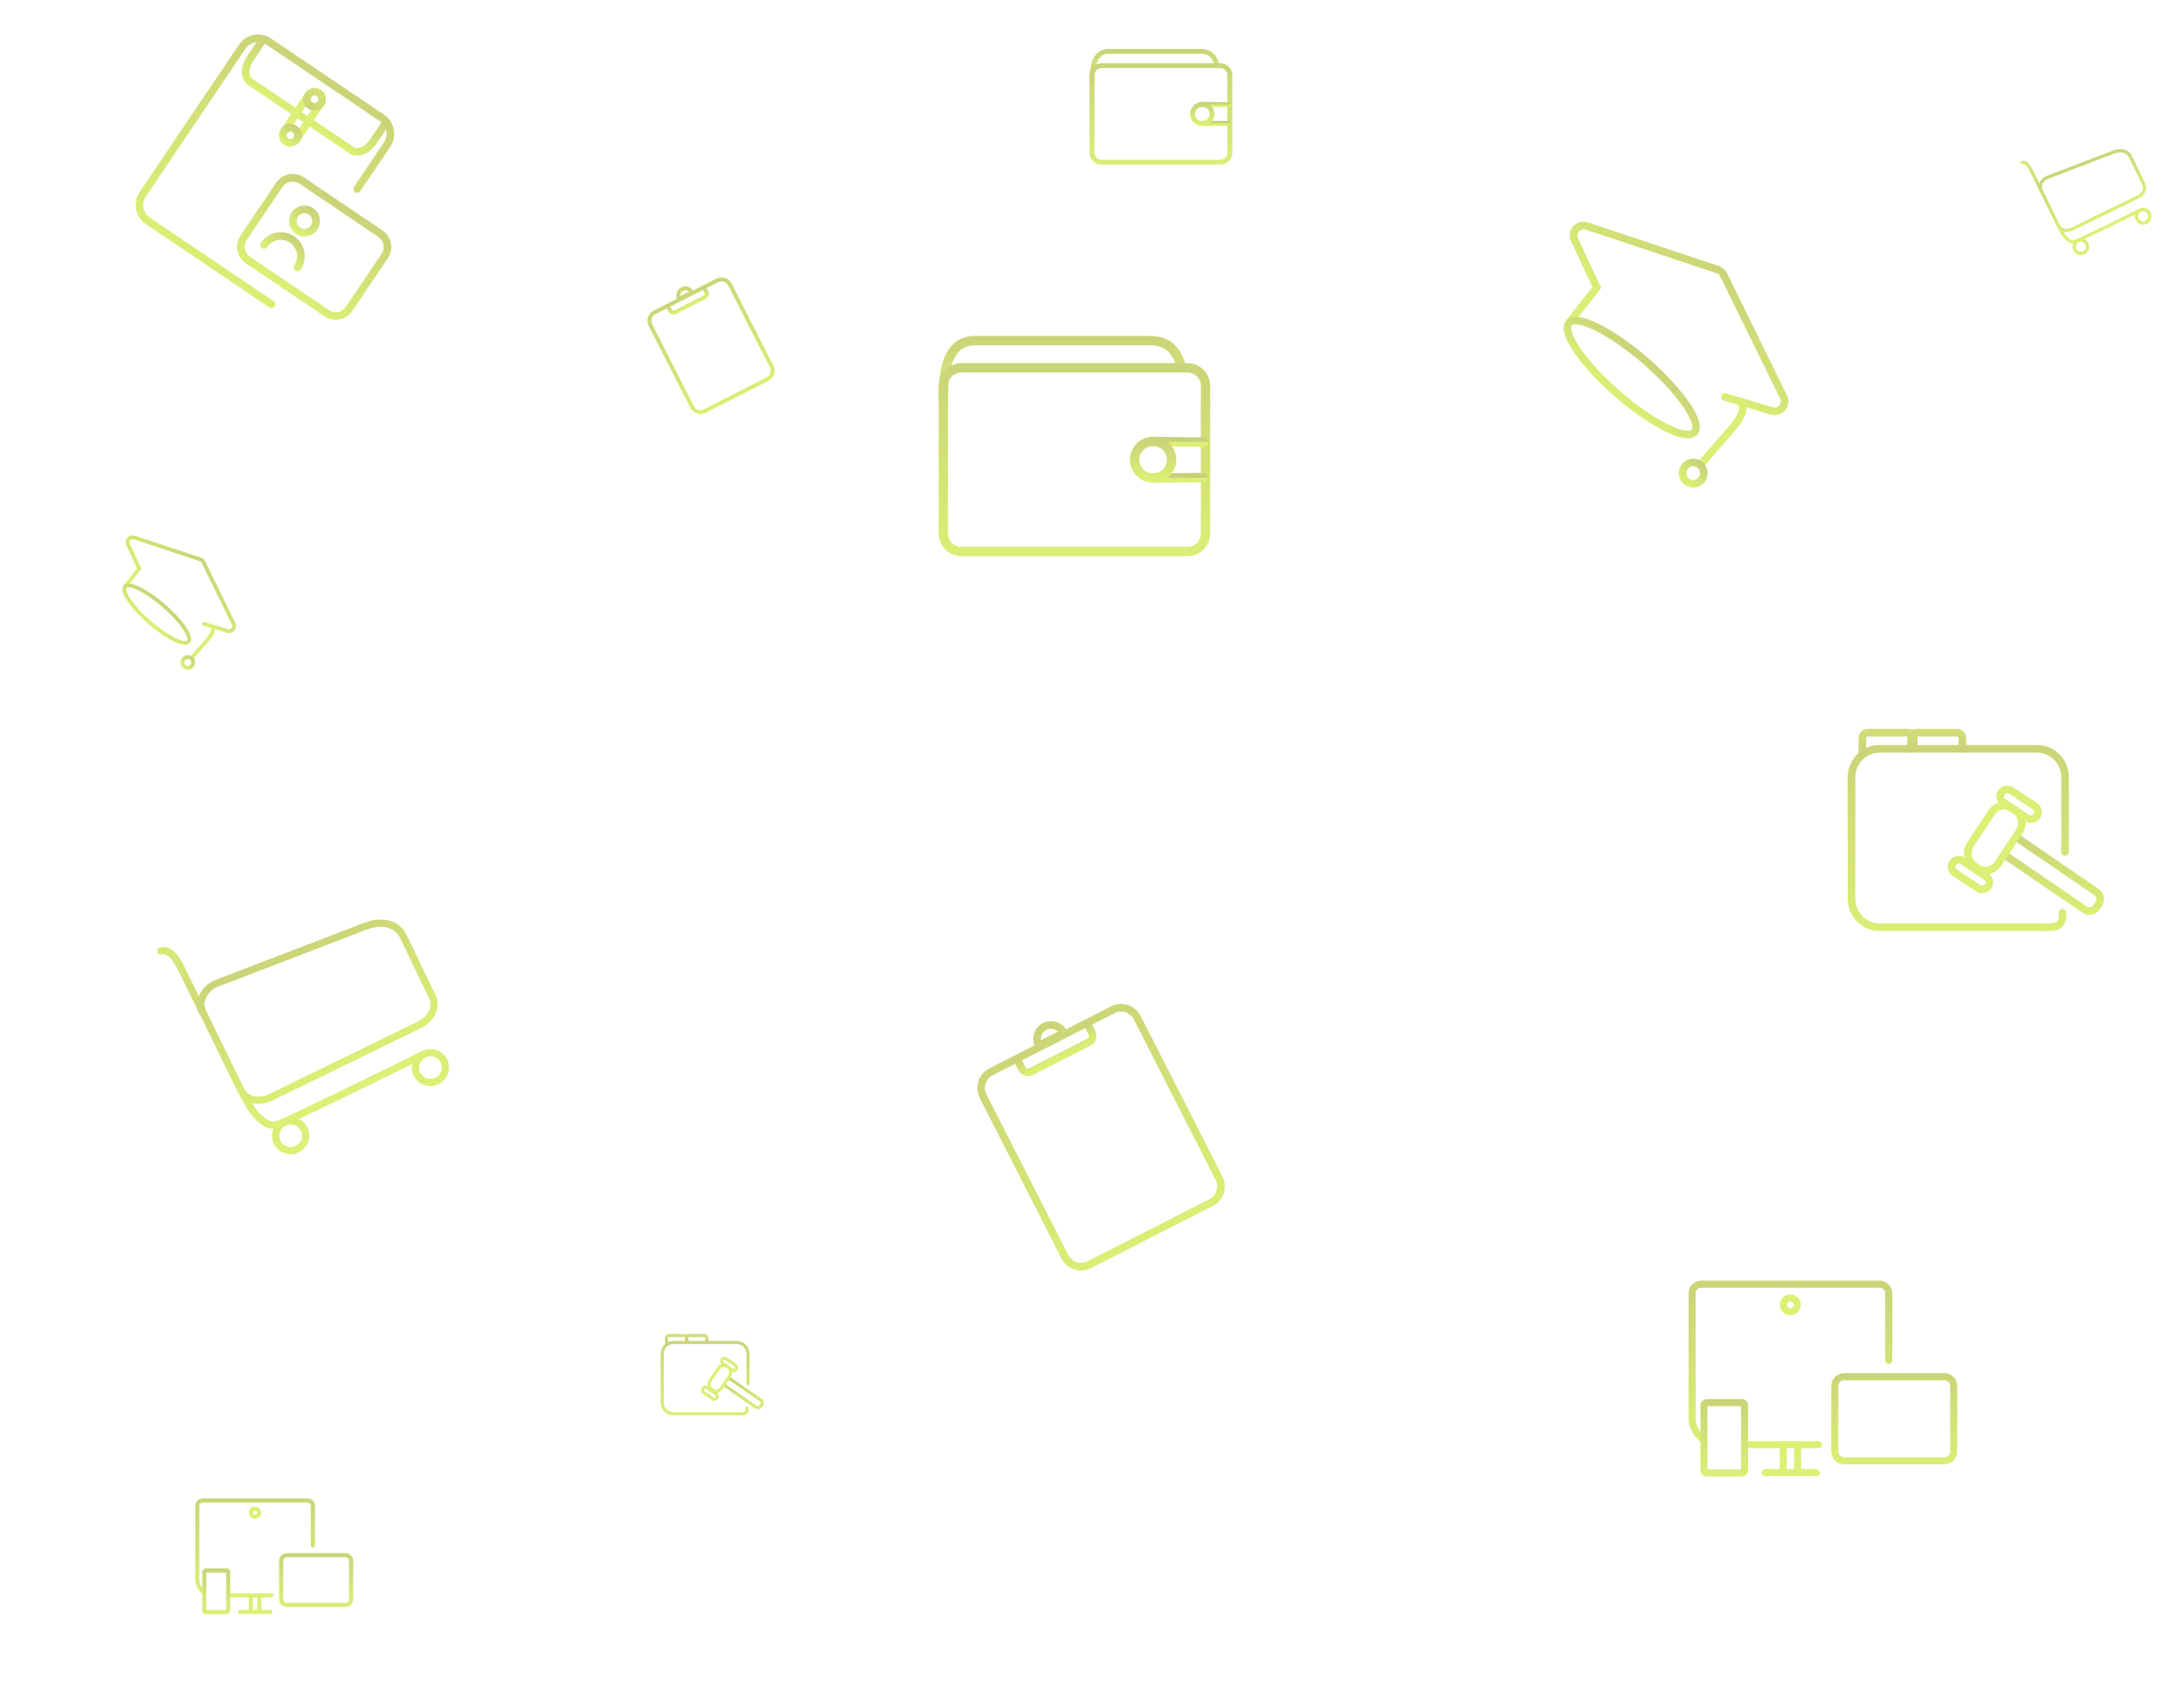 <?xml version="1.0" encoding="UTF-8"?>
<svg width="808px" height="622px" viewBox="0 0 808 622" version="1.1" xmlns="http://www.w3.org/2000/svg" xmlns:xlink="http://www.w3.org/1999/xlink">
    <title>dw-welcome-graphic</title>
    <defs>
        <linearGradient x1="48.085%" y1="-20.788%" x2="48.085%" y2="108.23%" id="linearGradient-1">
            <stop stop-color="#C6D078" offset="0%"></stop>
            <stop stop-color="#DDEF75" offset="100%"></stop>
        </linearGradient>
        <linearGradient x1="48.085%" y1="-20.788%" x2="48.085%" y2="108.23%" id="linearGradient-2">
            <stop stop-color="#DBEC75" offset="0%"></stop>
            <stop stop-color="#DDEF75" offset="100%"></stop>
        </linearGradient>
        <linearGradient x1="48.085%" y1="-20.788%" x2="48.085%" y2="108.23%" id="linearGradient-3">
            <stop stop-color="#DBEC75" offset="0%"></stop>
            <stop stop-color="#DDEF75" offset="100%"></stop>
        </linearGradient>
        <linearGradient x1="48.085%" y1="-20.788%" x2="48.085%" y2="108.23%" id="linearGradient-4">
            <stop stop-color="#DCED75" offset="0%"></stop>
            <stop stop-color="#DDEF75" offset="100%"></stop>
        </linearGradient>
        <linearGradient x1="48.085%" y1="-20.788%" x2="48.085%" y2="108.23%" id="linearGradient-5">
            <stop stop-color="#C6D078" offset="0%"></stop>
            <stop stop-color="#DDEF75" offset="100%"></stop>
        </linearGradient>
        <linearGradient x1="48.085%" y1="-20.788%" x2="48.085%" y2="108.23%" id="linearGradient-6">
            <stop stop-color="#C6D078" offset="0%"></stop>
            <stop stop-color="#DDEF75" offset="100%"></stop>
        </linearGradient>
        <linearGradient x1="48.085%" y1="-20.788%" x2="48.085%" y2="108.23%" id="linearGradient-7">
            <stop stop-color="#C6D078" offset="0%"></stop>
            <stop stop-color="#DDEF75" offset="100%"></stop>
        </linearGradient>
        <linearGradient x1="48.085%" y1="-20.788%" x2="48.085%" y2="108.23%" id="linearGradient-8">
            <stop stop-color="#DBEC75" offset="0%"></stop>
            <stop stop-color="#DDEF75" offset="100%"></stop>
        </linearGradient>
        <linearGradient x1="48.085%" y1="-20.788%" x2="48.085%" y2="108.23%" id="linearGradient-9">
            <stop stop-color="#DBEC75" offset="0%"></stop>
            <stop stop-color="#DDEF75" offset="100%"></stop>
        </linearGradient>
        <linearGradient x1="48.085%" y1="-20.788%" x2="48.085%" y2="108.23%" id="linearGradient-10">
            <stop stop-color="#DCED75" offset="0%"></stop>
            <stop stop-color="#DDEF75" offset="100%"></stop>
        </linearGradient>
        <linearGradient x1="48.085%" y1="-20.788%" x2="48.085%" y2="108.23%" id="linearGradient-11">
            <stop stop-color="#C6D078" offset="0%"></stop>
            <stop stop-color="#DDEF75" offset="100%"></stop>
        </linearGradient>
        <linearGradient x1="48.085%" y1="-20.788%" x2="48.085%" y2="108.23%" id="linearGradient-12">
            <stop stop-color="#C6D078" offset="0%"></stop>
            <stop stop-color="#DDEF75" offset="100%"></stop>
        </linearGradient>
        <linearGradient x1="48.085%" y1="-20.788%" x2="48.085%" y2="108.23%" id="linearGradient-13">
            <stop stop-color="#C6D078" offset="0%"></stop>
            <stop stop-color="#DDEF75" offset="100%"></stop>
        </linearGradient>
        <linearGradient x1="48.085%" y1="-20.788%" x2="48.085%" y2="108.23%" id="linearGradient-14">
            <stop stop-color="#C6D078" offset="0%"></stop>
            <stop stop-color="#DDEF75" offset="100%"></stop>
        </linearGradient>
        <linearGradient x1="48.085%" y1="-20.788%" x2="48.085%" y2="108.23%" id="linearGradient-15">
            <stop stop-color="#C6D078" offset="0%"></stop>
            <stop stop-color="#DDEF75" offset="100%"></stop>
        </linearGradient>
        <linearGradient x1="48.085%" y1="-20.788%" x2="48.085%" y2="108.23%" id="linearGradient-16">
            <stop stop-color="#C6D078" offset="0%"></stop>
            <stop stop-color="#DDEF75" offset="100%"></stop>
        </linearGradient>
        <linearGradient x1="48.085%" y1="-20.788%" x2="48.085%" y2="108.23%" id="linearGradient-17">
            <stop stop-color="#C6D078" offset="0%"></stop>
            <stop stop-color="#DDEF75" offset="100%"></stop>
        </linearGradient>
        <linearGradient x1="48.085%" y1="-20.788%" x2="48.085%" y2="108.23%" id="linearGradient-18">
            <stop stop-color="#C6D078" offset="0%"></stop>
            <stop stop-color="#DDEF75" offset="100%"></stop>
        </linearGradient>
        <linearGradient x1="48.085%" y1="-20.788%" x2="48.085%" y2="108.23%" id="linearGradient-19">
            <stop stop-color="#C6D078" offset="0%"></stop>
            <stop stop-color="#DDEF75" offset="100%"></stop>
        </linearGradient>
        <linearGradient x1="48.096%" y1="180.728%" x2="50%" y2="-139.427%" id="linearGradient-20">
            <stop stop-color="#C6D078" offset="0%"></stop>
            <stop stop-color="#DDEF75" offset="100%"></stop>
        </linearGradient>
        <linearGradient x1="48.085%" y1="-20.788%" x2="48.085%" y2="108.23%" id="linearGradient-21">
            <stop stop-color="#C6D078" offset="0%"></stop>
            <stop stop-color="#DDEF75" offset="100%"></stop>
        </linearGradient>
        <linearGradient x1="48.085%" y1="-20.788%" x2="48.085%" y2="108.23%" id="linearGradient-22">
            <stop stop-color="#C6D078" offset="0%"></stop>
            <stop stop-color="#DDEF75" offset="100%"></stop>
        </linearGradient>
        <linearGradient x1="48.085%" y1="-20.788%" x2="48.085%" y2="108.23%" id="linearGradient-23">
            <stop stop-color="#C6D078" offset="0%"></stop>
            <stop stop-color="#DDEF75" offset="100%"></stop>
        </linearGradient>
        <linearGradient x1="48.085%" y1="-20.788%" x2="48.085%" y2="108.23%" id="linearGradient-24">
            <stop stop-color="#C6D078" offset="0%"></stop>
            <stop stop-color="#DDEF75" offset="100%"></stop>
        </linearGradient>
        <linearGradient x1="48.085%" y1="-20.788%" x2="48.085%" y2="108.23%" id="linearGradient-25">
            <stop stop-color="#C6D078" offset="0%"></stop>
            <stop stop-color="#DDEF75" offset="100%"></stop>
        </linearGradient>
        <linearGradient x1="48.085%" y1="-20.788%" x2="48.085%" y2="108.23%" id="linearGradient-26">
            <stop stop-color="#C6D078" offset="0%"></stop>
            <stop stop-color="#DDEF75" offset="100%"></stop>
        </linearGradient>
        <linearGradient x1="48.085%" y1="-20.788%" x2="48.085%" y2="108.23%" id="linearGradient-27">
            <stop stop-color="#C6D078" offset="0%"></stop>
            <stop stop-color="#DDEF75" offset="100%"></stop>
        </linearGradient>
        <linearGradient x1="48.085%" y1="-20.788%" x2="48.085%" y2="108.23%" id="linearGradient-28">
            <stop stop-color="#C6D078" offset="0%"></stop>
            <stop stop-color="#DDEF75" offset="100%"></stop>
        </linearGradient>
        <linearGradient x1="48.085%" y1="-20.788%" x2="48.085%" y2="108.23%" id="linearGradient-29">
            <stop stop-color="#C6D078" offset="0%"></stop>
            <stop stop-color="#DDEF75" offset="100%"></stop>
        </linearGradient>
        <linearGradient x1="48.085%" y1="-20.788%" x2="48.085%" y2="108.23%" id="linearGradient-30">
            <stop stop-color="#C6D078" offset="0%"></stop>
            <stop stop-color="#DDEF75" offset="100%"></stop>
        </linearGradient>
        <linearGradient x1="48.085%" y1="-20.788%" x2="48.085%" y2="108.23%" id="linearGradient-31">
            <stop stop-color="#C6D078" offset="0%"></stop>
            <stop stop-color="#DDEF75" offset="100%"></stop>
        </linearGradient>
        <linearGradient x1="48.085%" y1="-20.788%" x2="48.085%" y2="108.23%" id="linearGradient-32">
            <stop stop-color="#C6D078" offset="0%"></stop>
            <stop stop-color="#DDEF75" offset="100%"></stop>
        </linearGradient>
        <linearGradient x1="48.085%" y1="-20.788%" x2="48.085%" y2="108.23%" id="linearGradient-33">
            <stop stop-color="#C6D078" offset="0%"></stop>
            <stop stop-color="#DDEF75" offset="100%"></stop>
        </linearGradient>
        <linearGradient x1="48.085%" y1="-20.788%" x2="48.085%" y2="108.23%" id="linearGradient-34">
            <stop stop-color="#C6D078" offset="0%"></stop>
            <stop stop-color="#DDEF75" offset="100%"></stop>
        </linearGradient>
        <linearGradient x1="48.085%" y1="-20.788%" x2="48.085%" y2="108.23%" id="linearGradient-35">
            <stop stop-color="#C6D078" offset="0%"></stop>
            <stop stop-color="#DDEF75" offset="100%"></stop>
        </linearGradient>
        <linearGradient x1="48.085%" y1="-20.788%" x2="48.085%" y2="108.23%" id="linearGradient-36">
            <stop stop-color="#C6D078" offset="0%"></stop>
            <stop stop-color="#DDEF75" offset="100%"></stop>
        </linearGradient>
        <linearGradient x1="48.085%" y1="-20.788%" x2="48.085%" y2="108.23%" id="linearGradient-37">
            <stop stop-color="#C6D078" offset="0%"></stop>
            <stop stop-color="#DDEF75" offset="100%"></stop>
        </linearGradient>
        <linearGradient x1="48.085%" y1="-20.788%" x2="48.085%" y2="108.23%" id="linearGradient-38">
            <stop stop-color="#C6D078" offset="0%"></stop>
            <stop stop-color="#DDEF75" offset="100%"></stop>
        </linearGradient>
        <linearGradient x1="48.085%" y1="-20.788%" x2="48.085%" y2="108.23%" id="linearGradient-39">
            <stop stop-color="#C6D078" offset="0%"></stop>
            <stop stop-color="#DDEF75" offset="100%"></stop>
        </linearGradient>
        <linearGradient x1="48.085%" y1="-20.788%" x2="48.085%" y2="108.23%" id="linearGradient-40">
            <stop stop-color="#DDEF75" offset="0%"></stop>
            <stop stop-color="#DDEF75" offset="100%"></stop>
        </linearGradient>
        <linearGradient x1="48.085%" y1="-20.788%" x2="48.085%" y2="108.23%" id="linearGradient-41">
            <stop stop-color="#DBED76" offset="0%"></stop>
            <stop stop-color="#DDEF75" offset="100%"></stop>
        </linearGradient>
        <linearGradient x1="48.085%" y1="-20.788%" x2="48.085%" y2="108.23%" id="linearGradient-42">
            <stop stop-color="#DBED76" offset="0%"></stop>
            <stop stop-color="#DDEF75" offset="100%"></stop>
        </linearGradient>
        <linearGradient x1="48.085%" y1="-20.788%" x2="48.085%" y2="108.23%" id="linearGradient-43">
            <stop stop-color="#C6D078" offset="0%"></stop>
            <stop stop-color="#DDEF75" offset="100%"></stop>
        </linearGradient>
        <linearGradient x1="48.085%" y1="130.286%" x2="48.085%" y2="-169.007%" id="linearGradient-44">
            <stop stop-color="#C6D078" offset="0%"></stop>
            <stop stop-color="#DDEF75" offset="100%"></stop>
        </linearGradient>
        <linearGradient x1="48.085%" y1="130.286%" x2="48.085%" y2="-169.007%" id="linearGradient-45">
            <stop stop-color="#C6D078" offset="0%"></stop>
            <stop stop-color="#DDEF75" offset="100%"></stop>
        </linearGradient>
        <linearGradient x1="48.085%" y1="-20.788%" x2="48.085%" y2="108.23%" id="linearGradient-46">
            <stop stop-color="#C6D078" offset="0%"></stop>
            <stop stop-color="#DDEF75" offset="100%"></stop>
        </linearGradient>
        <linearGradient x1="48.085%" y1="-20.788%" x2="48.085%" y2="108.23%" id="linearGradient-47">
            <stop stop-color="#DDEF75" offset="0%"></stop>
            <stop stop-color="#DDEF75" offset="100%"></stop>
        </linearGradient>
        <linearGradient x1="48.085%" y1="-20.788%" x2="48.085%" y2="108.23%" id="linearGradient-48">
            <stop stop-color="#DBED76" offset="0%"></stop>
            <stop stop-color="#DDEF75" offset="100%"></stop>
        </linearGradient>
        <linearGradient x1="48.085%" y1="-20.788%" x2="48.085%" y2="108.23%" id="linearGradient-49">
            <stop stop-color="#C6D078" offset="0%"></stop>
            <stop stop-color="#DDEF75" offset="100%"></stop>
        </linearGradient>
        <linearGradient x1="48.085%" y1="130.286%" x2="48.085%" y2="-169.007%" id="linearGradient-50">
            <stop stop-color="#C6D078" offset="0%"></stop>
            <stop stop-color="#DDEF75" offset="100%"></stop>
        </linearGradient>
        <linearGradient x1="48.085%" y1="130.286%" x2="48.085%" y2="-169.007%" id="linearGradient-51">
            <stop stop-color="#C6D078" offset="0%"></stop>
            <stop stop-color="#DDEF75" offset="100%"></stop>
        </linearGradient>
        <linearGradient x1="48.085%" y1="-20.788%" x2="48.085%" y2="108.23%" id="linearGradient-52">
            <stop stop-color="#C6D078" offset="0%"></stop>
            <stop stop-color="#DDEF75" offset="100%"></stop>
        </linearGradient>
        <linearGradient x1="48.085%" y1="-20.788%" x2="48.085%" y2="108.23%" id="linearGradient-53">
            <stop stop-color="#C6D078" offset="0%"></stop>
            <stop stop-color="#DDEF75" offset="100%"></stop>
        </linearGradient>
        <linearGradient x1="48.085%" y1="-20.788%" x2="48.085%" y2="108.23%" id="linearGradient-54">
            <stop stop-color="#C6D078" offset="0%"></stop>
            <stop stop-color="#DDEF75" offset="100%"></stop>
        </linearGradient>
        <linearGradient x1="48.085%" y1="-20.788%" x2="48.085%" y2="108.23%" id="linearGradient-55">
            <stop stop-color="#C6D078" offset="0%"></stop>
            <stop stop-color="#DDEF75" offset="100%"></stop>
        </linearGradient>
        <linearGradient x1="48.085%" y1="-20.788%" x2="48.085%" y2="108.23%" id="linearGradient-56">
            <stop stop-color="#C6D078" offset="0%"></stop>
            <stop stop-color="#DDEF75" offset="100%"></stop>
        </linearGradient>
        <linearGradient x1="48.085%" y1="-20.788%" x2="48.085%" y2="108.23%" id="linearGradient-57">
            <stop stop-color="#C6D078" offset="0%"></stop>
            <stop stop-color="#DDEF75" offset="100%"></stop>
        </linearGradient>
        <linearGradient x1="48.085%" y1="-20.788%" x2="48.085%" y2="108.23%" id="linearGradient-58">
            <stop stop-color="#C6D078" offset="0%"></stop>
            <stop stop-color="#DDEF75" offset="100%"></stop>
        </linearGradient>
        <linearGradient x1="48.085%" y1="-20.788%" x2="48.085%" y2="108.23%" id="linearGradient-59">
            <stop stop-color="#C6D078" offset="0%"></stop>
            <stop stop-color="#DDEF75" offset="100%"></stop>
        </linearGradient>
        <linearGradient x1="48.085%" y1="-20.788%" x2="48.085%" y2="108.23%" id="linearGradient-60">
            <stop stop-color="#DBEC75" offset="0%"></stop>
            <stop stop-color="#DDEF75" offset="100%"></stop>
        </linearGradient>
        <linearGradient x1="100%" y1="121.294%" x2="100%" y2="-39.18%" id="linearGradient-61">
            <stop stop-color="#CBD678" offset="0%"></stop>
            <stop stop-color="#D5E476" offset="56.444%"></stop>
            <stop stop-color="#DDEF75" offset="100%"></stop>
        </linearGradient>
        <linearGradient x1="48.085%" y1="-20.788%" x2="48.085%" y2="108.23%" id="linearGradient-62">
            <stop stop-color="#DBEC75" offset="0%"></stop>
            <stop stop-color="#DDEF75" offset="100%"></stop>
        </linearGradient>
        <linearGradient x1="48.085%" y1="-20.788%" x2="48.085%" y2="108.23%" id="linearGradient-63">
            <stop stop-color="#C6D078" offset="0%"></stop>
            <stop stop-color="#DDEF75" offset="100%"></stop>
        </linearGradient>
        <linearGradient x1="48.085%" y1="-20.788%" x2="48.085%" y2="108.23%" id="linearGradient-64">
            <stop stop-color="#DBEC75" offset="0%"></stop>
            <stop stop-color="#DDEF75" offset="100%"></stop>
        </linearGradient>
        <linearGradient x1="100%" y1="121.294%" x2="100%" y2="-39.18%" id="linearGradient-65">
            <stop stop-color="#CBD678" offset="0%"></stop>
            <stop stop-color="#D5E476" offset="56.444%"></stop>
            <stop stop-color="#DDEF75" offset="100%"></stop>
        </linearGradient>
        <linearGradient x1="48.085%" y1="-20.788%" x2="48.085%" y2="108.23%" id="linearGradient-66">
            <stop stop-color="#DBEC75" offset="0%"></stop>
            <stop stop-color="#DDEF75" offset="100%"></stop>
        </linearGradient>
        <linearGradient x1="48.085%" y1="-20.788%" x2="48.085%" y2="108.23%" id="linearGradient-67">
            <stop stop-color="#C6D078" offset="0%"></stop>
            <stop stop-color="#DDEF75" offset="100%"></stop>
        </linearGradient>
    </defs>
    <g id="dw-welcome-graphic" stroke="none" stroke-width="1" fill="none" fill-rule="evenodd" stroke-linecap="round">
        <g id="Group-5" transform="translate(63.5, 220) rotate(41) translate(-63.5, -220) translate(38, 203)" stroke-width="1.413">
            <path d="M41.584,17.279 L49.849,13.537 C51.378,12.9 51.386,10.729 49.86,10.083 L26.423,0.146 C25.961,-0.048 25.441,-0.048 24.978,0.145 L1.148,10.097 C-0.382,10.736 -0.383,12.912 1.147,13.552 L10.124,17.585" id="Stroke-125" stroke="url(#linearGradient-1)"></path>
            <line x1="41.584" y1="25.697" x2="41.584" y2="17.279" id="Stroke-127" stroke="url(#linearGradient-2)"></line>
            <line x1="10.119" y1="17.507" x2="10.483" y2="25.706" id="Stroke-129" stroke="url(#linearGradient-3)"></line>
            <path d="M46.43,29.892 L46.43,21.303 C46.43,19.375 46.346,16.425 44.453,16.084" id="Stroke-131" stroke="url(#linearGradient-4)"></path>
            <path d="M48.444,32 C48.444,33.104 47.551,34 46.45,34 C45.349,34 44.456,33.104 44.456,32 C44.456,30.895 45.349,29.999 46.45,29.999 C47.551,29.999 48.444,30.895 48.444,32 Z" id="Stroke-133" stroke="url(#linearGradient-5)"></path>
            <path d="M41.588,26.029 C41.588,28.272 34.636,30.09 26.058,30.09 C17.482,30.09 10.529,28.272 10.529,26.029 C10.529,23.786 17.482,21.967 26.058,21.967 C34.636,21.967 41.588,23.786 41.588,26.029 Z" id="Stroke-135" stroke="url(#linearGradient-6)"></path>
        </g>
        <g id="Group-5" transform="translate(614.5, 125.5) rotate(41) translate(-614.5, -125.5) translate(564, 92)" stroke-width="2.796">
            <path d="M82.353,34.05 L98.72,26.675 C101.748,25.422 101.765,21.143 98.742,19.87 L52.327,0.288 C51.414,-0.096 50.383,-0.096 49.467,0.285 L2.274,19.898 C-0.756,21.157 -0.759,25.444 2.271,26.706 L20.05,34.654" id="Stroke-125" stroke="url(#linearGradient-7)"></path>
            <line x1="82.353" y1="50.638" x2="82.353" y2="34.05" id="Stroke-127" stroke="url(#linearGradient-8)"></line>
            <line x1="20.039" y1="34.499" x2="20.76" y2="50.656" id="Stroke-129" stroke="url(#linearGradient-9)"></line>
            <path d="M91.95,58.905 L91.95,41.98 C91.95,38.18 91.783,32.367 88.034,31.694" id="Stroke-131" stroke="url(#linearGradient-10)"></path>
            <path d="M95.939,63.058 C95.939,65.235 94.17,67 91.989,67 C89.808,67 88.039,65.235 88.039,63.058 C88.039,60.881 89.808,59.116 91.989,59.116 C94.17,59.116 95.939,60.881 95.939,63.058 Z" id="Stroke-133" stroke="url(#linearGradient-11)"></path>
            <path d="M82.361,51.292 C82.361,55.712 68.593,59.296 51.605,59.296 C34.62,59.296 20.852,55.712 20.852,51.292 C20.852,46.872 34.62,43.289 51.605,43.289 C68.593,43.289 82.361,46.872 82.361,51.292 Z" id="Stroke-135" stroke="url(#linearGradient-12)"></path>
        </g>
        <g id="Group-18" transform="translate(107.259, 68.905) rotate(34) translate(-107.259, -68.905) translate(63.759, 28.905)" stroke-width="2.839">
            <path d="M62.273,80 L7.093,80 C3.179,80 2.21236928e-13,76.815 2.21236928e-13,72.886 L2.21236928e-13,7.111 C2.21236928e-13,3.182 3.179,4.0341662e-14 7.093,4.0341662e-14 L57.582,4.0341662e-14 C61.5,4.0341662e-14 64.676,3.182 64.676,7.111 L64.676,26.932" id="Stroke-33" stroke="url(#linearGradient-13)"></path>
            <path d="M39.945,65.315 L39.945,41.81 C39.945,38.5 42.622,35.812 45.923,35.812 L81.022,35.812 C84.325,35.812 87,38.5 87,41.81 L87,65.315 C87,68.625 84.325,71.311 81.022,71.311 L45.923,71.311 C42.622,71.311 39.945,68.625 39.945,65.315 Z" id="Stroke-35" stroke="url(#linearGradient-14)"></path>
            <path d="M59.456,47.64 C59.456,50.022 57.531,51.955 55.153,51.955 C52.781,51.955 50.854,50.022 50.854,47.64 C50.854,45.258 52.781,43.325 55.153,43.325 C57.531,43.325 59.456,45.258 59.456,47.64 Z" id="Stroke-39" stroke="url(#linearGradient-15)"></path>
            <path d="M47.708,63.342 C47.708,59.217 51.042,55.873 55.155,55.873 C59.268,55.873 62.602,59.217 62.602,63.342" id="Stroke-41" stroke="url(#linearGradient-16)"></path>
            <line x1="66.888" y1="46.825" x2="79.736" y2="46.825" id="Stroke-43" stroke="url(#linearGradient-17)"></line>
            <line x1="66.835" y1="53.132" x2="79.683" y2="53.132" id="Stroke-45" stroke="url(#linearGradient-17)"></line>
            <path d="M59.811,1.343 L59.811,8.973 C59.811,12.97 57.64,16.207 54.965,16.207 L9.733,16.207 C7.058,16.207 4.887,12.97 4.887,8.973 L4.887,1.882" id="Stroke-47" stroke="url(#linearGradient-18)"></path>
            <line x1="30.38" y1="23.615" x2="30.38" y2="15.862" id="Stroke-49" stroke="#DDEF75"></line>
            <line x1="35.782" y1="15.861" x2="35.782" y2="23.614" id="Stroke-51" stroke="#DDEF75"></line>
            <path d="M33.067,21.455 C34.613,21.455 35.864,22.71 35.864,24.26 C35.864,25.81 34.613,27.065 33.067,27.065 C31.524,27.065 30.27,25.81 30.27,24.26 C30.27,22.71 31.524,21.455 33.067,21.455 Z" id="Stroke-53" stroke="url(#linearGradient-19)"></path>
            <line x1="35.755" y1="8.858" x2="35.755" y2="16.608" id="Stroke-55" stroke="#DDEF75"></line>
            <line x1="30.353" y1="16.609" x2="30.353" y2="8.86" id="Stroke-57" stroke="#DDEF75"></line>
            <path d="M33.067,11.015 C31.524,11.015 30.27,9.76 30.27,8.21 C30.27,6.663 31.524,5.406 33.067,5.406 C34.613,5.406 35.864,6.663 35.864,8.21 C35.864,9.76 34.613,11.015 33.067,11.015 Z" id="Stroke-59" stroke="url(#linearGradient-20)"></path>
        </g>
        <g id="Group-8" transform="translate(404, 19)" stroke-width="1.822">
            <path d="M0.005,12.092 C0.005,9.049 -0.383,0.366 5.782,1.66614289e-13 L40.297,1.66614289e-13 C43.371,1.66614289e-13 45.304,1.652 46.149,4.702" id="Stroke-25" stroke="url(#linearGradient-21)"></path>
            <path d="M47.473,41 L3.533,41 C1.592,41 0.005,39.429 0.005,37.506 L0.005,8.778 C0.005,6.855 1.592,5.284 3.533,5.284 L47.473,5.284 C49.413,5.284 51,6.855 51,8.778 L51,37.506 C51,39.429 49.413,41 47.473,41 Z" id="Stroke-23" stroke="url(#linearGradient-22)"></path>
            <line x1="40.809" y1="19.598" x2="50.686" y2="19.737" id="Stroke-27" stroke="url(#linearGradient-23)"></line>
            <line x1="50.561" y1="26.614" x2="40.808" y2="26.719" id="Stroke-29" stroke="url(#linearGradient-24)"></line>
            <path d="M44.404,23.158 C44.404,25.124 42.795,26.719 40.809,26.719 C38.823,26.719 37.213,25.124 37.213,23.158 C37.213,21.192 38.823,19.597 40.809,19.597 C42.795,19.597 44.404,21.192 44.404,23.158 Z" id="Stroke-31" stroke="url(#linearGradient-25)"></path>
        </g>
        <g id="Group-8" transform="translate(349, 126)" stroke-width="3.466">
            <path d="M0.009,23.005 C0.009,17.216 -0.729,0.697 10.998,3.16973526e-13 L76.643,3.16973526e-13 C82.49,3.16973526e-13 86.166,3.143 87.774,8.946" id="Stroke-25" stroke="url(#linearGradient-26)"></path>
            <path d="M90.291,78 L6.719,78 C3.028,78 0.01,75.011 0.01,71.353 L0.01,16.699 C0.01,13.041 3.028,10.052 6.719,10.052 L90.291,10.052 C93.982,10.052 97,13.041 97,16.699 L97,71.353 C97,75.011 93.982,78 90.291,78 Z" id="Stroke-23" stroke="url(#linearGradient-27)"></path>
            <line x1="77.617" y1="37.284" x2="96.403" y2="37.548" id="Stroke-27" stroke="url(#linearGradient-28)"></line>
            <line x1="96.166" y1="50.631" x2="77.615" y2="50.83" id="Stroke-29" stroke="url(#linearGradient-29)"></line>
            <path d="M84.455,44.057 C84.455,47.797 81.395,50.83 77.618,50.83 C73.84,50.83 70.777,47.797 70.777,44.057 C70.777,40.316 73.84,37.283 77.618,37.283 C81.395,37.283 84.455,40.316 84.455,44.057 Z" id="Stroke-31" stroke="url(#linearGradient-30)"></path>
        </g>
        <g id="Group-19" transform="translate(73, 555)" stroke-width="1.537">
            <path d="M2.21,33.803 C0.862,32.715 -1.01999794e-15,31.048 -1.01999794e-15,29.176 L-1.01999794e-15,2.045 C-1.01999794e-15,0.917 0.913,0 2.04,0 L40.721,0 C41.848,0 42.761,0.917 42.761,2.045 L42.761,16.663" id="Stroke-3" stroke="url(#linearGradient-31)"></path>
            <line x1="27.433" y1="35.112" x2="12.626" y2="35.112" id="Stroke-5" stroke="#DDEF75"></line>
            <line x1="15.855" y1="41.232" x2="27.016" y2="41.232" id="Stroke-7" stroke="#DDEF75"></line>
            <line x1="22.942" y1="35.55" x2="22.942" y2="41.147" id="Stroke-9" stroke="#DDEF75"></line>
            <line x1="19.819" y1="35.55" x2="19.819" y2="41.147" id="Stroke-11" stroke="#DDEF75"></line>
            <path d="M21.366,6.048 C20.531,6.048 19.853,5.369 19.853,4.531 C19.853,3.692 20.531,3.011 21.366,3.011 C22.202,3.011 22.878,3.692 22.878,4.531 C22.878,5.369 22.202,6.048 21.366,6.048 Z" id="Stroke-13" stroke="#DDEF75"></path>
            <line x1="31.706" y1="41.232" x2="57" y2="41.232" id="Stroke-15" stroke="url(#linearGradient-32)"></line>
            <path d="M56.894,22.312 L56.894,36.585 C56.894,37.73 55.969,38.658 54.828,38.658 L33.091,38.658 C31.95,38.658 31.025,37.73 31.025,36.585 L31.025,22.312 C31.025,21.168 31.95,20.239 33.091,20.239 L54.828,20.239 C55.969,20.239 56.894,21.168 56.894,22.312 Z" id="Stroke-17" stroke="url(#linearGradient-33)"></path>
            <path d="M10.88,41.322 L3.131,41.322 C2.831,41.322 2.587,41.077 2.587,40.776 L2.587,26.468 C2.587,26.167 2.831,25.922 3.131,25.922 L10.88,25.922 C11.18,25.922 11.424,26.167 11.424,26.468 L11.424,40.776 C11.424,41.077 11.18,41.322 10.88,41.322 Z" id="Stroke-1" stroke="url(#linearGradient-34)"></path>
        </g>
        <g id="Group-19" transform="translate(626, 475)" stroke-width="2.615">
            <path d="M3.76,57.143 C1.467,55.304 -1.73578597e-15,52.486 -1.73578597e-15,49.322 L-1.73578597e-15,3.458 C-1.73578597e-15,1.551 1.553,0 3.471,0 L69.298,0 C71.215,0 72.769,1.551 72.769,3.458 L72.769,28.168" id="Stroke-3" stroke="url(#linearGradient-35)"></path>
            <line x1="46.684" y1="59.356" x2="21.486" y2="59.356" id="Stroke-5" stroke="#DDEF75"></line>
            <line x1="26.982" y1="69.701" x2="45.975" y2="69.701" id="Stroke-7" stroke="#DDEF75"></line>
            <line x1="39.041" y1="60.096" x2="39.041" y2="69.557" id="Stroke-9" stroke="#DDEF75"></line>
            <line x1="33.728" y1="60.096" x2="33.728" y2="69.557" id="Stroke-11" stroke="#DDEF75"></line>
            <path d="M36.359,10.224 C34.939,10.224 33.784,9.075 33.784,7.66 C33.784,6.241 34.939,5.09 36.359,5.09 C37.782,5.09 38.933,6.241 38.933,7.66 C38.933,9.075 37.782,10.224 36.359,10.224 Z" id="Stroke-13" stroke="#DDEF75"></path>
            <line x1="53.955" y1="69.701" x2="97" y2="69.701" id="Stroke-15" stroke="url(#linearGradient-36)"></line>
            <path d="M96.819,37.719 L96.819,61.847 C96.819,63.782 95.246,65.351 93.304,65.351 L56.313,65.351 C54.372,65.351 52.798,63.782 52.798,61.847 L52.798,37.719 C52.798,35.783 54.372,34.214 56.313,34.214 L93.304,34.214 C95.246,34.214 96.819,35.783 96.819,37.719 Z" id="Stroke-17" stroke="url(#linearGradient-37)"></path>
            <path d="M18.516,69.853 L5.328,69.853 C4.817,69.853 4.403,69.44 4.403,68.931 L4.403,44.743 C4.403,44.234 4.817,43.821 5.328,43.821 L18.516,43.821 C19.026,43.821 19.441,44.234 19.441,44.743 L19.441,68.931 C19.441,69.44 19.026,69.853 18.516,69.853 Z" id="Stroke-1" stroke="url(#linearGradient-38)"></path>
        </g>
        <g id="Group-9" transform="translate(245, 494)" stroke-width="1.136">
            <path d="M24.784,15.804 L36.453,23.889 C37.023,24.285 37.172,25.082 36.783,25.662 L36.443,26.172 C36.054,26.752 35.27,26.904 34.7,26.509 L23.03,18.424" id="Stroke-61" stroke="url(#linearGradient-39)"></path>
            <path d="M23.97,11.441 L24.376,11.723 C25.393,12.428 25.659,13.851 24.966,14.884 L21.789,19.63 C21.097,20.665 19.697,20.935 18.68,20.23 L18.274,19.948 C17.257,19.244 16.991,17.821 17.684,16.786 L20.861,12.041 C21.554,11.006 22.952,10.737 23.97,11.441 Z" id="Stroke-63" stroke="url(#linearGradient-40)"></path>
            <path d="M23.652,8.602 L27.088,10.984 C27.567,11.315 27.692,11.984 27.367,12.469 C27.041,12.956 26.383,13.083 25.904,12.751 L22.468,10.37 C21.991,10.038 21.866,9.37 22.191,8.884 C22.516,8.397 23.175,8.271 23.652,8.602 Z" id="Stroke-65" stroke="url(#linearGradient-41)"></path>
            <path d="M16.5,19.285 L19.937,21.666 C20.415,21.998 20.54,22.666 20.215,23.153 C19.889,23.639 19.231,23.765 18.754,23.435 L15.316,21.052 C14.839,20.722 14.714,20.052 15.039,19.567 C15.365,19.08 16.023,18.953 16.5,19.285 Z" id="Stroke-67" stroke="url(#linearGradient-42)"></path>
            <path d="M31.356,26.864 C31.513,29.343 29.765,28.982 27.341,28.982 L4.142,28.982 C1.854,28.982 -4.11748989e-13,27.095 -4.11748989e-13,24.768 L-4.11748989e-13,6.784 C-4.11748989e-13,4.458 1.854,2.57 4.142,2.57 L27.588,2.57 C29.875,2.57 31.73,4.458 31.73,6.784 L31.73,17.844" id="Stroke-69" stroke="url(#linearGradient-43)"></path>
            <path d="M1.565,3.227 L1.565,0.809 C1.565,0.362 1.922,-4.92797691e-14 2.361,-4.92797691e-14 L8.231,-4.92797691e-14 C8.671,-4.92797691e-14 9.028,0.362 9.028,0.809 L9.028,2.34" id="Stroke-71" stroke="url(#linearGradient-44)"></path>
            <path d="M9.029,2.34 L9.029,0.81 C9.029,0.362 9.386,0.001 9.825,0.001 L15.695,0.001 C16.135,0.001 16.492,0.362 16.492,0.81 L16.492,2.34" id="Stroke-73" stroke="url(#linearGradient-45)"></path>
        </g>
        <path d="M746.393,310 L775.629,329.982 C777.058,330.959 777.431,332.93 776.457,334.364 L775.603,335.624 C774.63,337.058 772.666,337.433 771.236,336.456 L742,316.476" id="Stroke-61" stroke="url(#linearGradient-46)" stroke-width="2.825"></path>
        <path d="M744.567,298.983 L745.577,299.69 C748.102,301.458 748.762,305.025 747.041,307.615 L739.153,319.512 C737.434,322.105 733.958,322.783 731.433,321.015 L730.423,320.308 C727.898,318.544 727.238,314.977 728.959,312.381 L736.847,300.487 C738.569,297.894 742.039,297.219 744.567,298.983 Z" id="Stroke-63" stroke="url(#linearGradient-47)" stroke-width="2.825"></path>
        <path d="M744.152,292.449 L752.839,298.248 C754.048,299.053 754.364,300.682 753.543,301.863 C752.718,303.048 751.055,303.358 749.846,302.55 L741.158,296.754 C739.952,295.946 739.636,294.32 740.457,293.135 C741.279,291.951 742.945,291.644 744.152,292.449 Z" id="Stroke-65" stroke="url(#linearGradient-48)" stroke-width="2.825"></path>
        <path d="M726.152,318.45 L734.842,324.246 C736.048,325.054 736.364,326.68 735.543,327.865 C734.718,329.049 733.055,329.356 731.848,328.551 L723.158,322.752 C721.952,321.947 721.636,320.318 722.457,319.137 C723.282,317.952 724.945,317.642 726.152,318.45 Z" id="Stroke-67" stroke="url(#linearGradient-48)" stroke-width="2.825"></path>
        <path d="M763.069,337.666 C763.46,343.857 759.109,342.954 753.074,342.954 L695.312,342.954 C689.617,342.954 685,338.243 685,332.433 L685,287.524 C685,281.714 689.617,277 695.312,277 L753.688,277 C759.383,277 764,281.714 764,287.524 L764,315.142" id="Stroke-69" stroke="url(#linearGradient-49)" stroke-width="2.825"></path>
        <path d="M689,279 L689,273.006 C689,271.897 689.908,271 691.028,271 L705.972,271 C707.092,271 708,271.897 708,273.006 L708,276.799" id="Stroke-71" stroke="url(#linearGradient-50)" stroke-width="2.825"></path>
        <path d="M707,277 L707,273.075 C707,271.928 707.908,271 709.028,271 L723.972,271 C725.092,271 726,271.928 726,273.075 L726,277" id="Stroke-73" stroke="url(#linearGradient-51)" stroke-width="2.825"></path>
        <g id="Group-6" transform="translate(262.365, 126.532) rotate(-27) translate(-262.365, -126.532) translate(245.865, 104.532)" stroke-width="1.457">
            <path d="M29.573,3.04 C31.465,3.04 33,4.599 33,6.52 L33,40.521 C33,42.442 31.465,44 29.573,44 L3.427,44 C1.534,44 0,42.442 0,40.521 L0,6.52 C0,4.599 1.534,3.04 3.427,3.04 L29.573,3.04 Z M16.5,-5.55111512e-14 C17.978,-5.55111512e-14 19.174,1.217 19.174,2.716 L13.826,2.716 C13.826,1.217 15.023,-5.55111512e-14 16.5,-5.55111512e-14 Z" id="Combined-Shape" stroke="url(#linearGradient-52)"></path>
            <line x1="16.5" y1="17.821" x2="16.5" y2="28.723" id="Stroke-3" stroke="url(#linearGradient-53)"></line>
            <line x1="10.962" y1="23.271" x2="21.615" y2="23.271" id="Stroke-5" stroke="url(#linearGradient-54)"></line>
            <path d="M24.012,3.479 L24.012,5.102 C24.012,5.846 23.419,6.449 22.688,6.449 L10.313,6.449 C9.581,6.449 8.988,5.846 8.988,5.102 L8.988,3.479" id="Stroke-9" stroke="url(#linearGradient-55)"></path>
        </g>
        <g id="Group-6" transform="translate(406, 418) rotate(-27) translate(-406, -418) translate(374, 375)" stroke-width="2.833">
            <path d="M57.353,5.941 C61.023,5.941 64,8.989 64,12.744 L64,79.2 C64,82.955 61.023,86 57.353,86 L6.647,86 C2.975,86 0,82.955 0,79.2 L0,12.744 C0,8.989 2.975,5.941 6.647,5.941 L57.353,5.941 Z M32.001,-7.42481635e-13 C34.866,-7.42481635e-13 37.185,2.379 37.185,5.309 L26.813,5.309 C26.813,2.379 29.135,-7.42481635e-13 32.001,-7.42481635e-13 Z" id="Combined-Shape" stroke="url(#linearGradient-56)"></path>
            <line x1="31.999" y1="34.831" x2="31.999" y2="56.14" id="Stroke-3" stroke="url(#linearGradient-57)"></line>
            <line x1="21.26" y1="45.484" x2="41.921" y2="45.484" id="Stroke-5" stroke="url(#linearGradient-58)"></line>
            <path d="M46.569,6.799 L46.569,9.972 C46.569,11.426 45.418,12.604 44.001,12.604 L20.002,12.604 C18.582,12.604 17.43,11.426 17.43,9.972 L17.43,6.799" id="Stroke-9" stroke="url(#linearGradient-59)"></path>
        </g>
        <g id="Group-19" transform="translate(116.095, 373.118) rotate(-26) translate(-116.095, -373.118) translate(74.595, 329.118)" stroke-width="2.677">
            <g id="Group-7" transform="translate(-0, -0)">
                <path d="M76.303,82.492 C76.303,85.535 73.813,88 70.744,88 C67.677,88 65.187,85.535 65.187,82.492 C65.187,79.449 67.677,76.982 70.744,76.982 C73.813,76.982 76.303,79.449 76.303,82.492 Z" id="Stroke-93" stroke="url(#linearGradient-60)"></path>
                <path d="M18.769,82.492 C18.769,85.535 16.279,88 13.209,88 C10.142,88 7.653,85.535 7.653,82.492 C7.653,79.449 10.142,76.982 13.209,76.982 C16.279,76.982 18.769,79.449 18.769,82.492 Z" id="Stroke-95" stroke="url(#linearGradient-60)"></path>
                <path d="M3.96,27.324 L3.96,10.329 C3.96,6.513 3.791,0.673 -7.19155437e-14,-6.34725094e-13" id="Stroke-97" stroke="url(#linearGradient-61)"></path>
                <path d="M4.166,61.095 C4.166,61.095 3.651,76.047 11.041,76.658 C18.434,77.266 70.744,76.968 70.744,76.968" id="Stroke-99" stroke="url(#linearGradient-62)"></path>
                <path d="M74.218,66.479 L12.673,66.479 C7.922,66.479 4.035,63.221 4.035,59.241 L4.035,26.99 C4.035,23.012 7.922,19.754 12.673,19.754 L72.776,25.005 C80.496,26.189 83.031,30.613 83,34.569 L82.859,59.241 C82.859,63.221 78.97,66.479 74.218,66.479 Z" id="Stroke-91" stroke="url(#linearGradient-63)"></path>
            </g>
        </g>
        <g id="Group-19" transform="translate(773.5, 70) rotate(-26) translate(-773.5, -70) translate(755, 50)" stroke-width="1.207">
            <g id="Group-7" transform="translate(0, -0)">
                <path d="M34.015,37.496 C34.015,38.88 32.905,40 31.536,40 C30.169,40 29.059,38.88 29.059,37.496 C29.059,36.113 30.169,34.992 31.536,34.992 C32.905,34.992 34.015,36.113 34.015,37.496 Z" id="Stroke-93" stroke="url(#linearGradient-64)"></path>
                <path d="M8.367,37.496 C8.367,38.88 7.257,40 5.889,40 C4.521,40 3.412,38.88 3.412,37.496 C3.412,36.113 4.521,34.992 5.889,34.992 C7.257,34.992 8.367,36.113 8.367,37.496 Z" id="Stroke-95" stroke="url(#linearGradient-64)"></path>
                <path d="M1.765,12.42 L1.765,4.695 C1.765,2.96 1.69,0.306 -3.20587363e-14,-2.88511406e-13" id="Stroke-97" stroke="url(#linearGradient-65)"></path>
                <path d="M1.857,27.77 C1.857,27.77 1.627,34.567 4.922,34.845 C8.217,35.121 31.537,34.985 31.537,34.985" id="Stroke-99" stroke="url(#linearGradient-66)"></path>
                <path d="M33.085,30.218 L5.649,30.218 C3.531,30.218 1.799,28.737 1.799,26.928 L1.799,12.268 C1.799,10.46 3.531,8.979 5.649,8.979 L32.442,11.366 C35.884,11.904 37.014,13.915 37,15.713 L36.937,26.928 C36.937,28.737 35.203,30.218 33.085,30.218 Z" id="Stroke-91" stroke="url(#linearGradient-67)"></path>
            </g>
        </g>
    </g>
</svg>